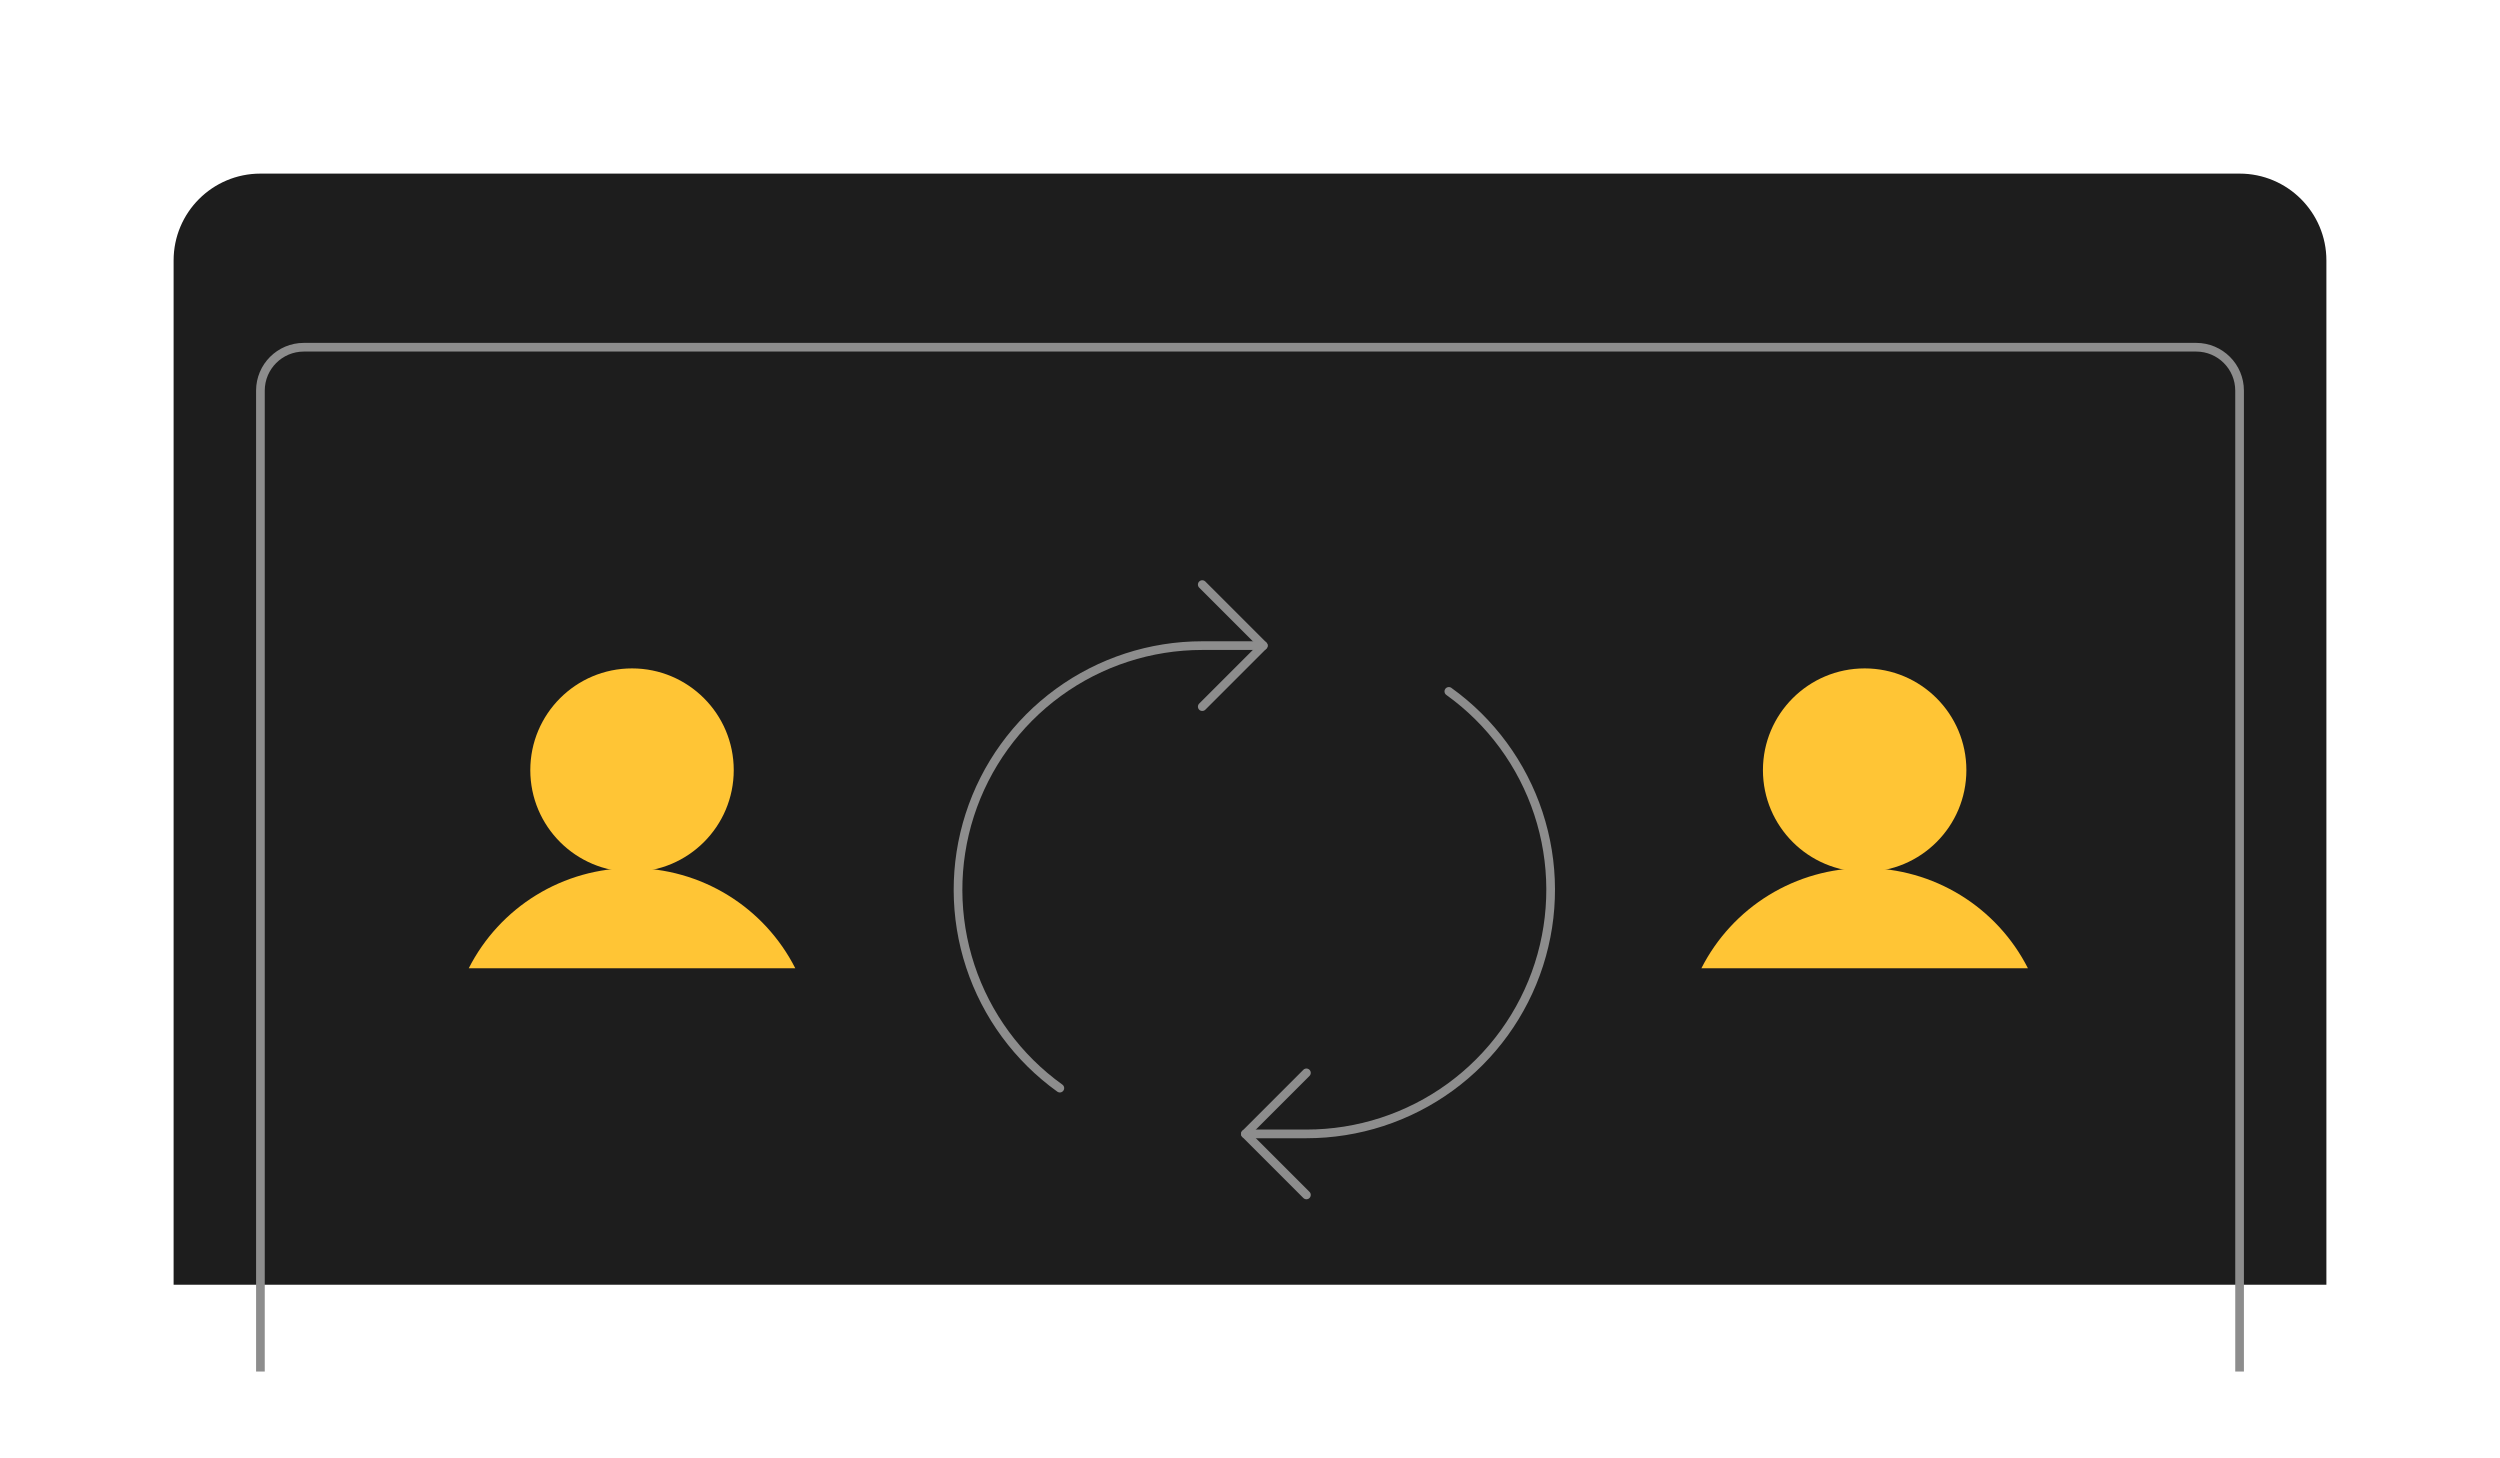<svg width="288" height="168" viewBox="0 0 288 168" fill="none" xmlns="http://www.w3.org/2000/svg">
<g filter="url(#filter0_d_575_762)">
<path d="M20 40C20 34.477 24.477 30 30 30H258C263.523 30 268 34.477 268 40V158H20V40Z" fill="#1D1D1D"/>
</g>
<path d="M30 158V45C30 42.239 32.239 40 35 40H253C255.761 40 258 42.239 258 45V158" stroke="#8D8D8D"/>
<path d="M214.809 100.438C221.281 100.438 226.527 95.191 226.527 88.719C226.527 82.247 221.281 77 214.809 77C208.337 77 203.09 82.247 203.09 88.719C203.09 95.191 208.337 100.438 214.809 100.438Z" fill="#FFC535"/>
<path d="M196 111.545C197.763 108.071 200.454 105.154 203.774 103.116C207.094 101.079 210.913 100 214.809 100C218.704 100 222.523 101.079 225.843 103.116C229.163 105.154 231.854 108.071 233.617 111.545" fill="#FFC535"/>
<path d="M72.809 100.438C79.281 100.438 84.527 95.191 84.527 88.719C84.527 82.247 79.281 77 72.809 77C66.337 77 61.09 82.247 61.09 88.719C61.09 95.191 66.337 100.438 72.809 100.438Z" fill="#FFC535"/>
<path d="M54 111.545C55.763 108.071 58.454 105.154 61.774 103.116C65.094 101.079 68.913 100 72.809 100C76.704 100 80.523 101.079 83.843 103.116C87.163 105.154 89.854 108.071 91.617 111.545" fill="#FFC535"/>
<path d="M138.5 81.406L145.531 74.375L138.5 67.344" stroke="#8D8D8D" stroke-linecap="round" stroke-linejoin="round"/>
<path d="M150.5 137.656L143.469 130.625L150.5 123.594" stroke="#8D8D8D" stroke-linecap="round" stroke-linejoin="round"/>
<path d="M143.469 130.625L150.5 130.625C156.454 130.627 162.256 128.739 167.069 125.234C171.882 121.728 175.459 116.785 177.283 111.116C179.107 105.448 179.085 99.347 177.221 93.692C175.356 88.037 171.744 83.12 166.906 79.648" stroke="#8D8D8D" stroke-linecap="round" stroke-linejoin="round"/>
<path d="M145.531 74.375L138.5 74.375C132.545 74.373 126.743 76.26 121.93 79.766C117.117 83.272 113.541 88.215 111.717 93.883C109.892 99.552 109.914 105.653 111.779 111.308C113.644 116.963 117.255 121.88 122.093 125.352" stroke="#8D8D8D" stroke-linecap="round" stroke-linejoin="round"/>
<defs>
<filter id="filter0_d_575_762" x="0" y="0" width="288" height="168" filterUnits="userSpaceOnUse" color-interpolation-filters="sRGB">
<feFlood flood-opacity="0" result="BackgroundImageFix"/>
<feColorMatrix in="SourceAlpha" type="matrix" values="0 0 0 0 0 0 0 0 0 0 0 0 0 0 0 0 0 0 127 0" result="hardAlpha"/>
<feOffset dy="-10"/>
<feGaussianBlur stdDeviation="10"/>
<feComposite in2="hardAlpha" operator="out"/>
<feColorMatrix type="matrix" values="0 0 0 0 0.078 0 0 0 0 0.078 0 0 0 0 0.078 0 0 0 0.07 0"/>
<feBlend mode="normal" in2="BackgroundImageFix" result="effect1_dropShadow_575_762"/>
<feBlend mode="normal" in="SourceGraphic" in2="effect1_dropShadow_575_762" result="shape"/>
</filter>
</defs>
</svg>
